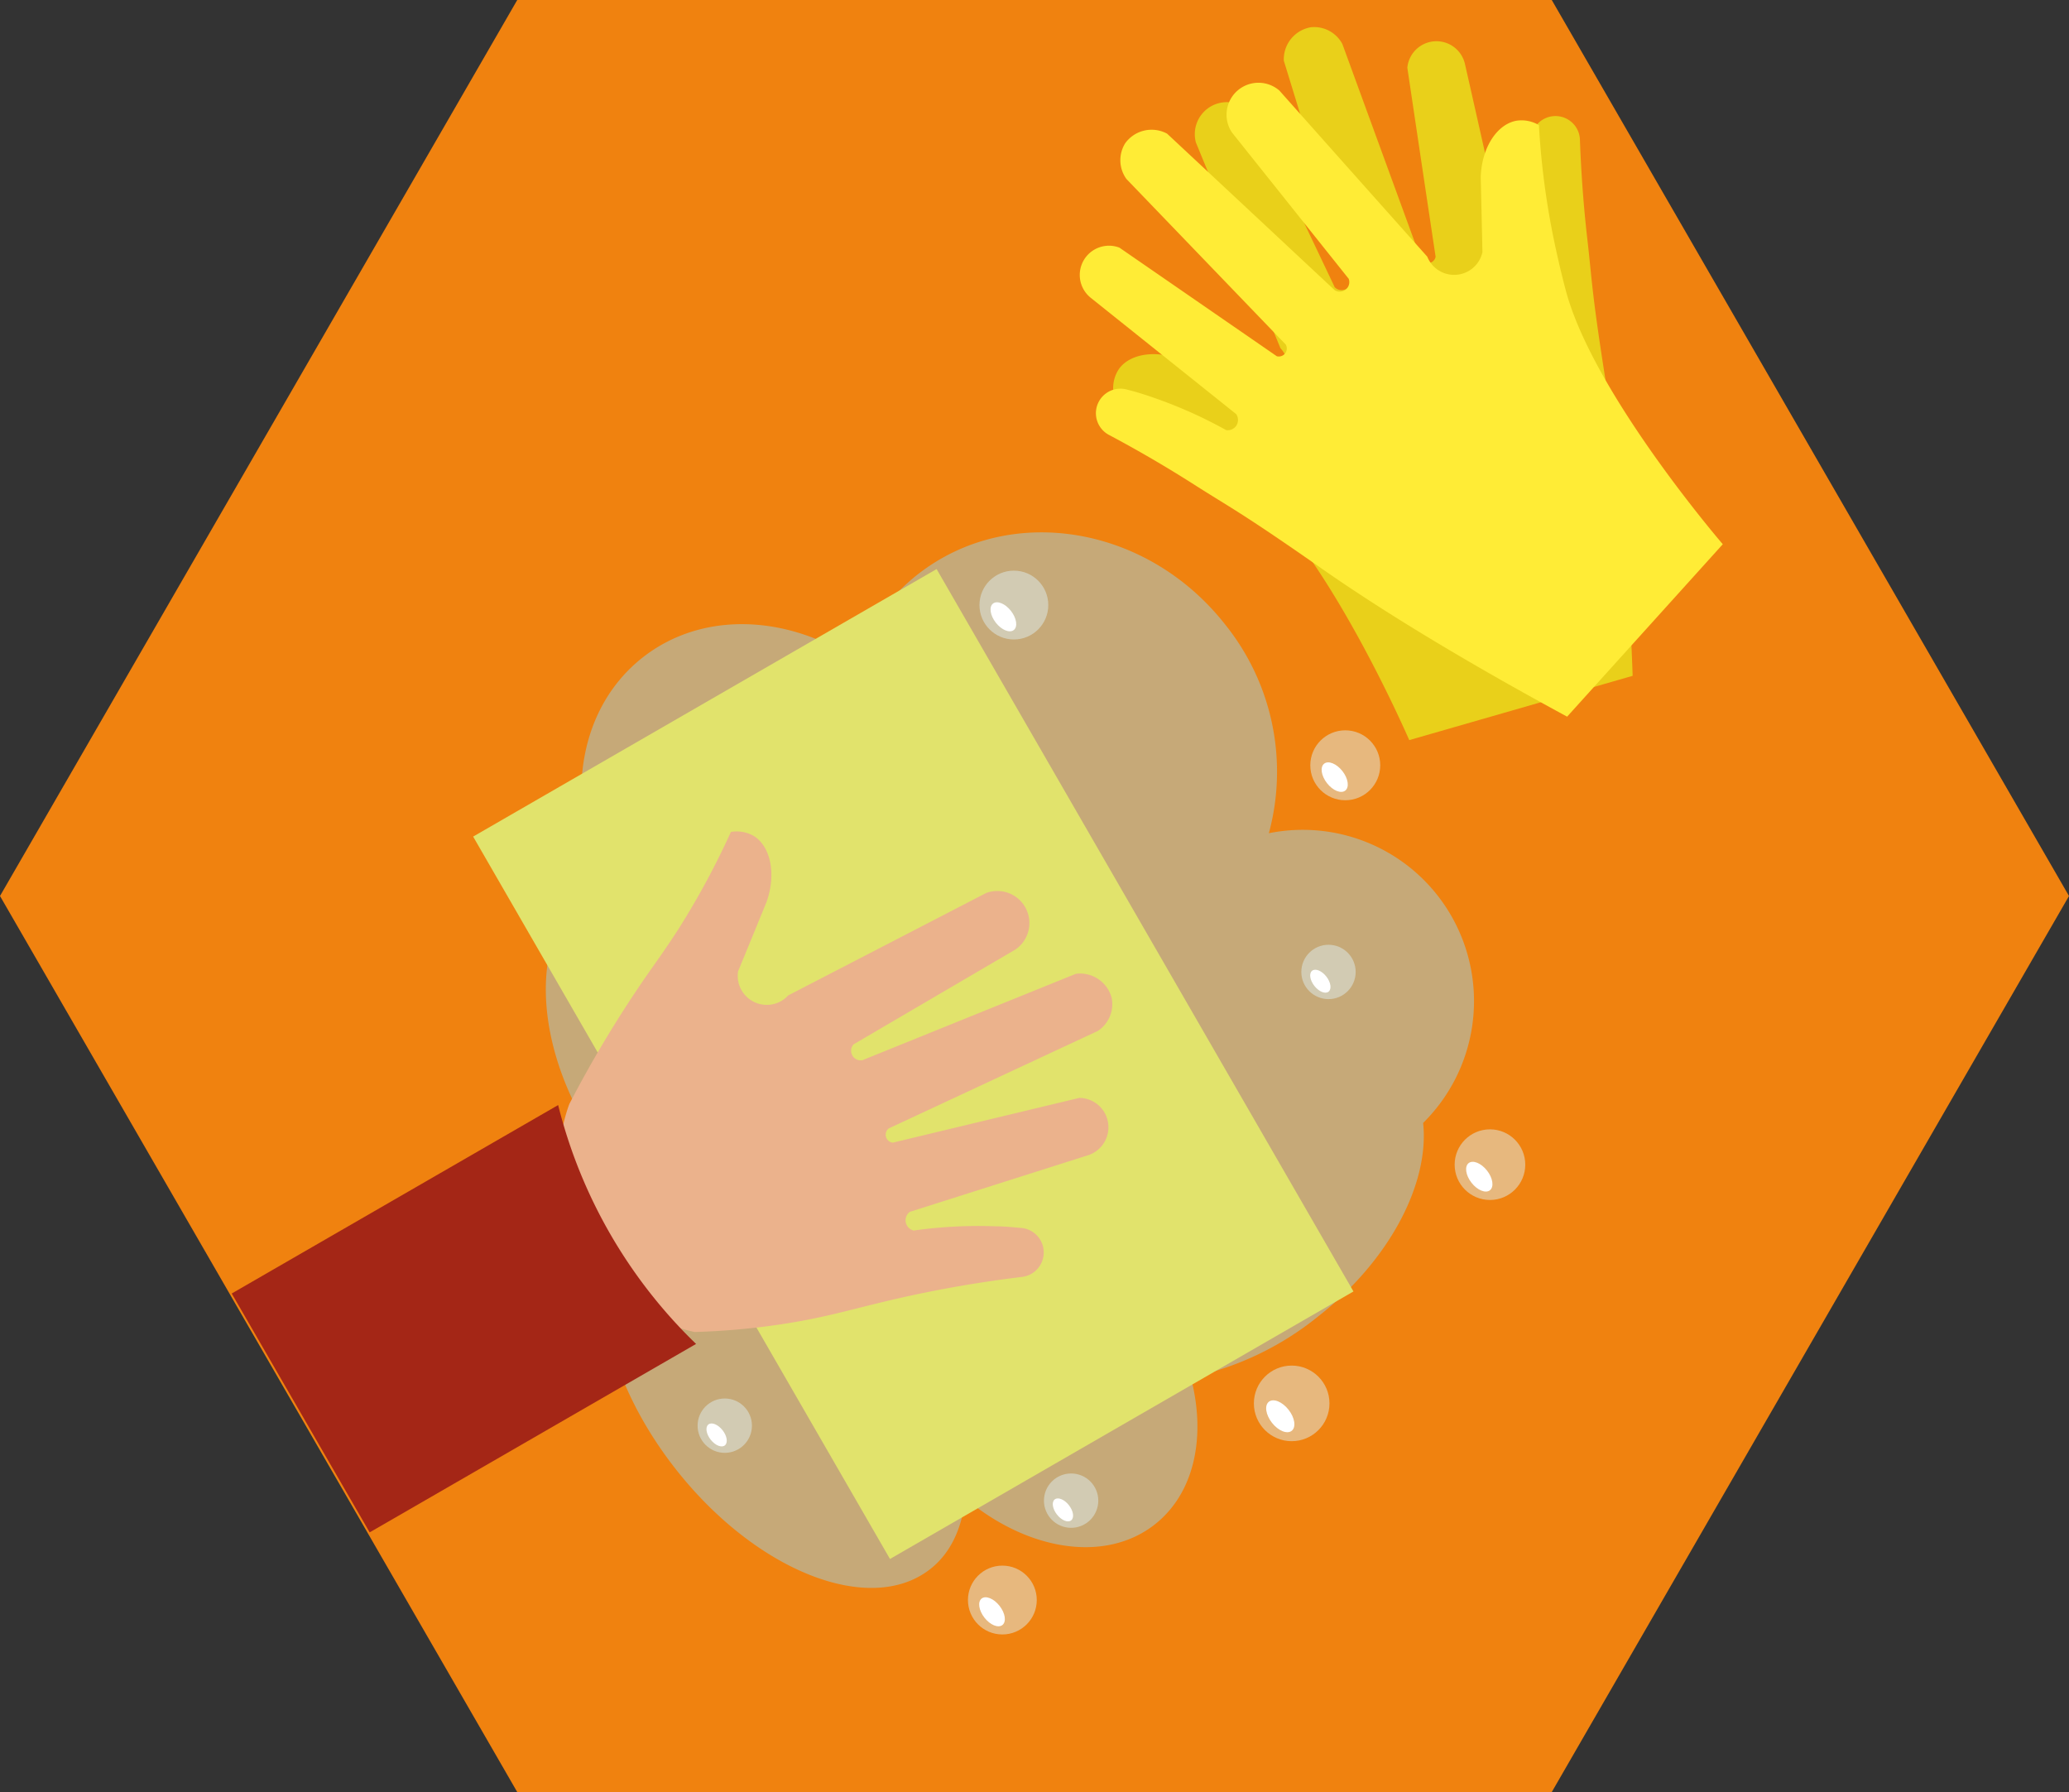 <svg id="Lag_1" data-name="Lag 1" xmlns="http://www.w3.org/2000/svg" viewBox="0 0 300 259.81"><rect x="0" y="0" width="300" height="259.81" fill="#333333" stroke="none"/><defs><style>.pcls-1{fill:#f0820f;}.pcls-2{fill:#a0ccd6;opacity:0.53;}.pcls-3{fill:#dfeeef;opacity:0.5;}.pcls-4{fill:#fff;}.pcls-5{fill:#e1e36c;}.pcls-6{fill:#ebb28c;}.pcls-7{fill:#a42616;}.pcls-8{fill:#e9d01a;}.pcls-9{fill:#ffec36;}</style></defs><polygon class="pcls-1" points="225 0 75 0 0 129.9 75 259.81 225 259.81 300 129.9 225 0"/><path class="pcls-2" d="M93.2,115.41c-9.07,7.11-11.26,20.12-6.34,31.87a12.24,12.24,0,0,0-1.06.71c-10,7.79-8.55,26.18,3.12,41.06a51.78,51.78,0,0,0,4,4.46c-.1.07-.21.12-.31.2-8.72,6.84-6.34,24.45,5.33,39.33s28.2,21.4,36.93,14.55c3-2.33,4.63-6,5.09-10.26,9,7.56,20.27,9.44,27.47,3.79,5.8-4.55,7.48-12.8,5.23-21.34A43.8,43.8,0,0,0,191.07,211c10.5-8.23,16.21-19.39,15.28-28.1a24.83,24.83,0,0,0-22.37-42,34.05,34.05,0,0,0-6.32-30.24c-11.33-14.45-31.31-17.7-44.61-7.27A28.57,28.57,0,0,0,124,115.7C114,109.2,101.78,108.68,93.2,115.41Zm36,85.4c.28.2.57.37.85.56a17.14,17.14,0,0,0-2.19,4.93c-.83-1-1.67-1.89-2.52-2.77a16.06,16.06,0,0,0,2.7-1.66C128.47,201.54,128.83,201.17,129.21,200.81Z" transform="translate(0 -20.1)"/><circle class="pcls-3" cx="155.31" cy="217.56" r="3.94"/><ellipse class="pcls-4" cx="154.12" cy="239" rx="1.1" ry="1.93" transform="translate(-114.63 125.92) rotate(-38.1)"/><circle class="pcls-3" cx="147.01" cy="87.72" r="4.99"/><ellipse class="pcls-4" cx="145.49" cy="109.52" rx="1.39" ry="2.44" transform="translate(-36.58 93.01) rotate(-38.1)"/><circle class="pcls-3" cx="105.09" cy="206.69" r="3.94"/><ellipse class="pcls-4" cx="103.9" cy="228.13" rx="1.1" ry="1.93" transform="translate(-118.62 92.62) rotate(-38.1)"/><circle class="pcls-3" cx="192.63" cy="140.91" r="3.94"/><ellipse class="pcls-4" cx="191.44" cy="162.35" rx="1.1" ry="1.93" transform="translate(-59.38 132.62) rotate(-38.1)"/><circle class="pcls-3" cx="145.34" cy="231.97" r="4.99"/><ellipse class="pcls-4" cx="143.83" cy="253.77" rx="1.39" ry="2.44" transform="translate(-125.93 122.72) rotate(-38.1)"/><circle class="pcls-3" cx="187.29" cy="203.46" r="5.48"/><ellipse class="pcls-4" cx="185.63" cy="225.43" rx="1.53" ry="2.68" transform="translate(-99.54 142.47) rotate(-38.1)"/><circle class="pcls-3" cx="195.06" cy="110.95" r="5.07"/><ellipse class="pcls-4" cx="193.53" cy="132.77" rx="1.42" ry="2.48" transform="translate(-40.69 127.6) rotate(-38.1)"/><circle class="pcls-3" cx="216.04" cy="168.85" r="5.12"/><ellipse class="pcls-4" cx="214.49" cy="190.69" rx="1.43" ry="2.5" transform="translate(-71.96 152.88) rotate(-38.1)"/><rect class="pcls-5" x="71.97" y="135.56" width="120.92" height="77.59" transform="translate(47.61 356.11) rotate(-119.99)"/><path class="pcls-6" d="M100.72,213.21a25.48,25.48,0,0,1-16.4-11.64c-5.91-10-2.25-20.15-1.76-21.43a171.13,171.13,0,0,1,10.83-18.07c1.7-2.46,3-4.2,5-7.3a116.27,116.27,0,0,0,7.59-14.06,5,5,0,0,1,3.27.56c2.39,1.43,3.37,5.35,1.92,9.54q-2.07,5.06-4.15,10.11a4.21,4.21,0,0,0,7.27,3.49L143,149.56a4.65,4.65,0,0,1,4.25,8.19l-23.49,13.76a1.39,1.39,0,0,0,1.3,2.29L156,161.28a4.74,4.74,0,0,1,5.19,3.49,4.66,4.66,0,0,1-2,4.79L128.86,183.7a1.16,1.16,0,0,0,.59,2.06l27.05-6.49a4.26,4.26,0,0,1,1.34,8.29l-25.91,8.23a1.52,1.52,0,0,0,.56,2.71,66.75,66.75,0,0,1,11.91-.61c1.19,0,2.36.12,3.48.22a3.57,3.57,0,0,1,.25,7.12c-6,.73-10.82,1.62-14.1,2.29-9.21,1.88-13,3.43-21.09,4.62A103.34,103.34,0,0,1,100.72,213.21Z" transform="translate(0 -20.1)"/><path class="pcls-7" d="M33.6,207.63l20,34.63,47.33-27.32a72.6,72.6,0,0,1-20-34.63Z" transform="translate(0 -20.1)"/><path class="pcls-8" d="M236.73,118.08l-32.39,9.32c-1.07-2.43-11.78-26.56-22.81-36.33-3.07-2.72-6.81-5.55-6.81-5.55a115,115,0,0,0-13.3-8.74,5,5,0,0,1,.84-3.21c1.62-2.25,5.6-2.88,9.64-1.08l9.66,5a4.19,4.19,0,0,0,4.1-6.91L173.4,40.75a4.64,4.64,0,0,1,8.5-3.52q5.81,12.26,11.63,24.51a1.39,1.39,0,0,0,2.38-1.09L186.15,28.9a4.72,4.72,0,0,1,3.92-4.85,4.63,4.63,0,0,1,4.57,2.43l11.42,31.26a1.16,1.16,0,0,0,2.1-.41q-2.06-13.71-4.1-27.41a4.24,4.24,0,0,1,8.34-.61q3,13.22,5.93,26.42a1.51,1.51,0,0,0,2.74-.32,66.83,66.83,0,0,1,.42-11.87c.14-1.18.32-2.33.52-3.44a3.55,3.55,0,0,1,7.08.37c.22,6,.68,10.88,1.06,14.2.72,6.26.61,7.72,2.77,21.32A372.92,372.92,0,0,1,236.73,118.08Z" transform="translate(0 -20.1)"/><path class="pcls-9" d="M227.23,124,249.8,99c-1.72-2-18.71-22.22-22.66-36.42-1.1-4-2-8.55-2-8.55a113.59,113.59,0,0,1-2-15.79,4.93,4.93,0,0,0-3.24-.64c-2.74.47-5.05,3.76-5.2,8.18.09,3.63.17,7.25.25,10.88a4.2,4.2,0,0,1-8,.65q-10.71-12-21.44-24.08a4.63,4.63,0,0,0-6.87,6.09l16.92,21.2a1.4,1.4,0,0,1-.39,1.53,1.42,1.42,0,0,1-1.63.13L169.23,39.48a4.72,4.72,0,0,0-6.08,1.39,4.65,4.65,0,0,0,.18,5.18l23.1,24a1.16,1.16,0,0,1-1.29,1.7L162.31,56a4.24,4.24,0,0,0-4.21,7.23l21.15,16.91a1.53,1.53,0,0,1,0,1.69,1.51,1.51,0,0,1-1.45.63,66.42,66.42,0,0,0-10.86-4.82c-1.13-.39-2.24-.74-3.32-1a3.56,3.56,0,0,0-2.77,6.54c5.3,2.82,9.48,5.38,12.29,7.17,5.31,3.39,6.68,3.93,18,11.83C198.16,107.11,209.36,114.32,227.23,124Z" transform="translate(0 -20.1)"/></svg>